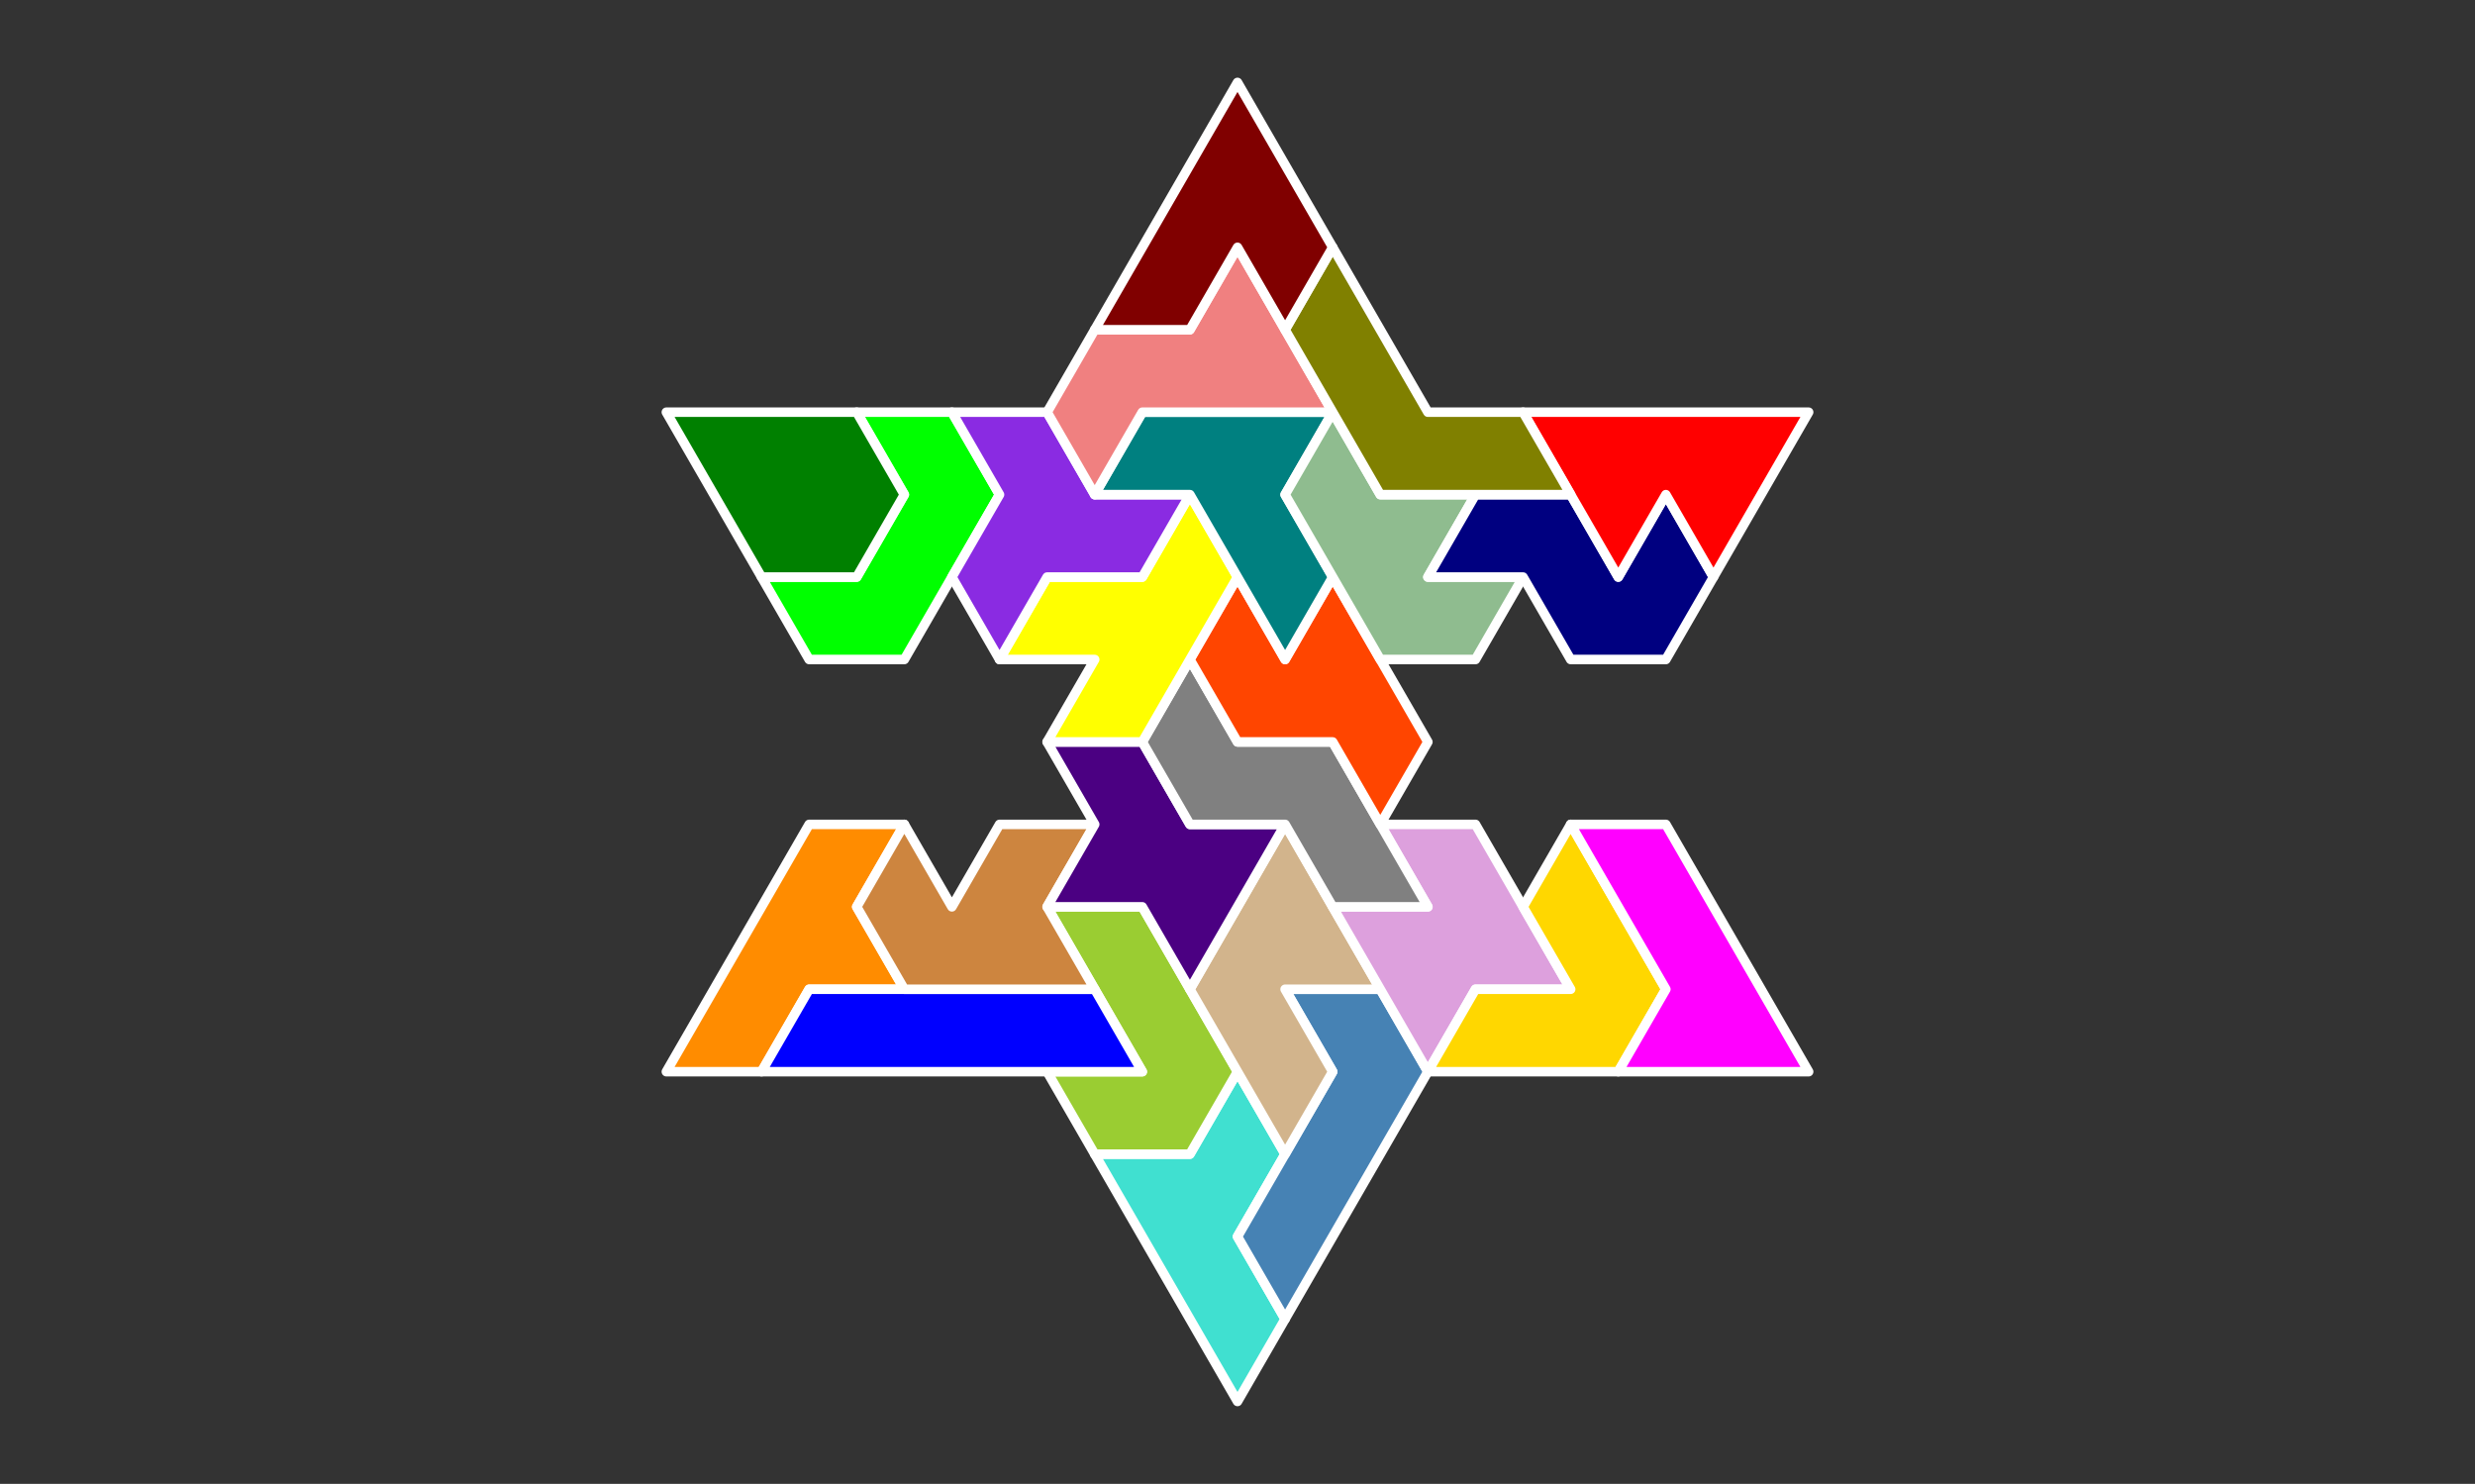 <?xml version="1.0" standalone="no"?>
<!-- Created by Polyform Puzzler (http://puzzler.sourceforge.net/) -->
<svg width="260.0" height="155.885" viewBox="0 0 260.0 155.885"
     xmlns="http://www.w3.org/2000/svg"
     xmlns:xlink="http://www.w3.org/1999/xlink">
<rect x="0" y="0" width="260.0" height="155.885" fill="#333333" stroke="none"/>
<g>
<polygon fill="turquoise" stroke="white"
         stroke-width="1" stroke-linejoin="round"
         points="125.000,138.564 130.000,147.224 135.000,138.564 130.000,129.904 135.000,121.244 130.000,112.583 125.000,121.244 115.000,121.244">
<desc>H7</desc>
</polygon>
<polygon fill="steelblue" stroke="white"
         stroke-width="1" stroke-linejoin="round"
         points="130.000,129.904 135.000,138.564 150.000,112.583 145.000,103.923 135.000,103.923 140.000,112.583">
<desc>L7</desc>
</polygon>
<polygon fill="yellowgreen" stroke="white"
         stroke-width="1" stroke-linejoin="round"
         points="110.000,112.583 115.000,121.244 125.000,121.244 130.000,112.583 120.000,95.263 110.000,95.263 120.000,112.583">
<desc>J7</desc>
</polygon>
<polygon fill="tan" stroke="white"
         stroke-width="1" stroke-linejoin="round"
         points="130.000,112.583 135.000,121.244 140.000,112.583 135.000,103.923 145.000,103.923 135.000,86.603 125.000,103.923">
<desc>U7</desc>
</polygon>
<polygon fill="darkorange" stroke="white"
         stroke-width="1" stroke-linejoin="round"
         points="70.000,112.583 80.000,112.583 85.000,103.923 95.000,103.923 90.000,95.263 95.000,86.603 85.000,86.603">
<desc>E7</desc>
</polygon>
<polygon fill="blue" stroke="white"
         stroke-width="1" stroke-linejoin="round"
         points="80.000,112.583 120.000,112.583 115.000,103.923 85.000,103.923">
<desc>I7</desc>
</polygon>
<polygon fill="plum" stroke="white"
         stroke-width="1" stroke-linejoin="round"
         points="145.000,103.923 150.000,112.583 155.000,103.923 165.000,103.923 155.000,86.603 145.000,86.603 150.000,95.263 140.000,95.263">
<desc>B7</desc>
</polygon>
<polygon fill="gold" stroke="white"
         stroke-width="1" stroke-linejoin="round"
         points="150.000,112.583 170.000,112.583 175.000,103.923 165.000,86.603 160.000,95.263 165.000,103.923 155.000,103.923">
<desc>V7</desc>
</polygon>
<polygon fill="magenta" stroke="white"
         stroke-width="1" stroke-linejoin="round"
         points="170.000,112.583 190.000,112.583 175.000,86.603 165.000,86.603 175.000,103.923">
<desc>P7</desc>
</polygon>
<polygon fill="peru" stroke="white"
         stroke-width="1" stroke-linejoin="round"
         points="90.000,95.263 95.000,103.923 115.000,103.923 110.000,95.263 115.000,86.603 105.000,86.603 100.000,95.263 95.000,86.603">
<desc>A7</desc>
</polygon>
<polygon fill="indigo" stroke="white"
         stroke-width="1" stroke-linejoin="round"
         points="120.000,95.263 125.000,103.923 135.000,86.603 125.000,86.603 120.000,77.942 110.000,77.942 115.000,86.603 110.000,95.263">
<desc>X7</desc>
</polygon>
<polygon fill="gray" stroke="white"
         stroke-width="1" stroke-linejoin="round"
         points="135.000,86.603 140.000,95.263 150.000,95.263 140.000,77.942 130.000,77.942 125.000,69.282 120.000,77.942 125.000,86.603">
<desc>N7</desc>
</polygon>
<polygon fill="orangered" stroke="white"
         stroke-width="1" stroke-linejoin="round"
         points="140.000,77.942 145.000,86.603 150.000,77.942 140.000,60.622 135.000,69.282 130.000,60.622 125.000,69.282 130.000,77.942">
<desc>Z7</desc>
</polygon>
<polygon fill="yellow" stroke="white"
         stroke-width="1" stroke-linejoin="round"
         points="110.000,77.942 120.000,77.942 130.000,60.622 125.000,51.962 120.000,60.622 110.000,60.622 105.000,69.282 115.000,69.282">
<desc>Y7</desc>
</polygon>
<polygon fill="lime" stroke="white"
         stroke-width="1" stroke-linejoin="round"
         points="80.000,60.622 85.000,69.282 95.000,69.282 105.000,51.962 100.000,43.301 90.000,43.301 95.000,51.962 90.000,60.622">
<desc>C7</desc>
</polygon>
<polygon fill="blueviolet" stroke="white"
         stroke-width="1" stroke-linejoin="round"
         points="100.000,60.622 105.000,69.282 110.000,60.622 120.000,60.622 125.000,51.962 115.000,51.962 110.000,43.301 100.000,43.301 105.000,51.962">
<desc>W7</desc>
</polygon>
<polygon fill="teal" stroke="white"
         stroke-width="1" stroke-linejoin="round"
         points="130.000,60.622 135.000,69.282 140.000,60.622 135.000,51.962 140.000,43.301 120.000,43.301 115.000,51.962 125.000,51.962">
<desc>T7</desc>
</polygon>
<polygon fill="darkseagreen" stroke="white"
         stroke-width="1" stroke-linejoin="round"
         points="140.000,60.622 145.000,69.282 155.000,69.282 160.000,60.622 150.000,60.622 155.000,51.962 145.000,51.962 140.000,43.301 135.000,51.962">
<desc>F7</desc>
</polygon>
<polygon fill="navy" stroke="white"
         stroke-width="1" stroke-linejoin="round"
         points="160.000,60.622 165.000,69.282 175.000,69.282 180.000,60.622 175.000,51.962 170.000,60.622 165.000,51.962 155.000,51.962 150.000,60.622">
<desc>S7</desc>
</polygon>
<polygon fill="green" stroke="white"
         stroke-width="1" stroke-linejoin="round"
         points="75.000,51.962 80.000,60.622 90.000,60.622 95.000,51.962 90.000,43.301 70.000,43.301">
<desc>D7</desc>
</polygon>
<polygon fill="red" stroke="white"
         stroke-width="1" stroke-linejoin="round"
         points="165.000,51.962 170.000,60.622 175.000,51.962 180.000,60.622 190.000,43.301 160.000,43.301">
<desc>M7</desc>
</polygon>
<polygon fill="lightcoral" stroke="white"
         stroke-width="1" stroke-linejoin="round"
         points="110.000,43.301 115.000,51.962 120.000,43.301 140.000,43.301 130.000,25.981 125.000,34.641 115.000,34.641">
<desc>Q7</desc>
</polygon>
<polygon fill="olive" stroke="white"
         stroke-width="1" stroke-linejoin="round"
         points="140.000,43.301 145.000,51.962 165.000,51.962 160.000,43.301 150.000,43.301 140.000,25.981 135.000,34.641">
<desc>R7</desc>
</polygon>
<polygon fill="maroon" stroke="white"
         stroke-width="1" stroke-linejoin="round"
         points="115.000,34.641 125.000,34.641 130.000,25.981 135.000,34.641 140.000,25.981 130.000,8.660">
<desc>G7</desc>
</polygon>
</g>
</svg>
